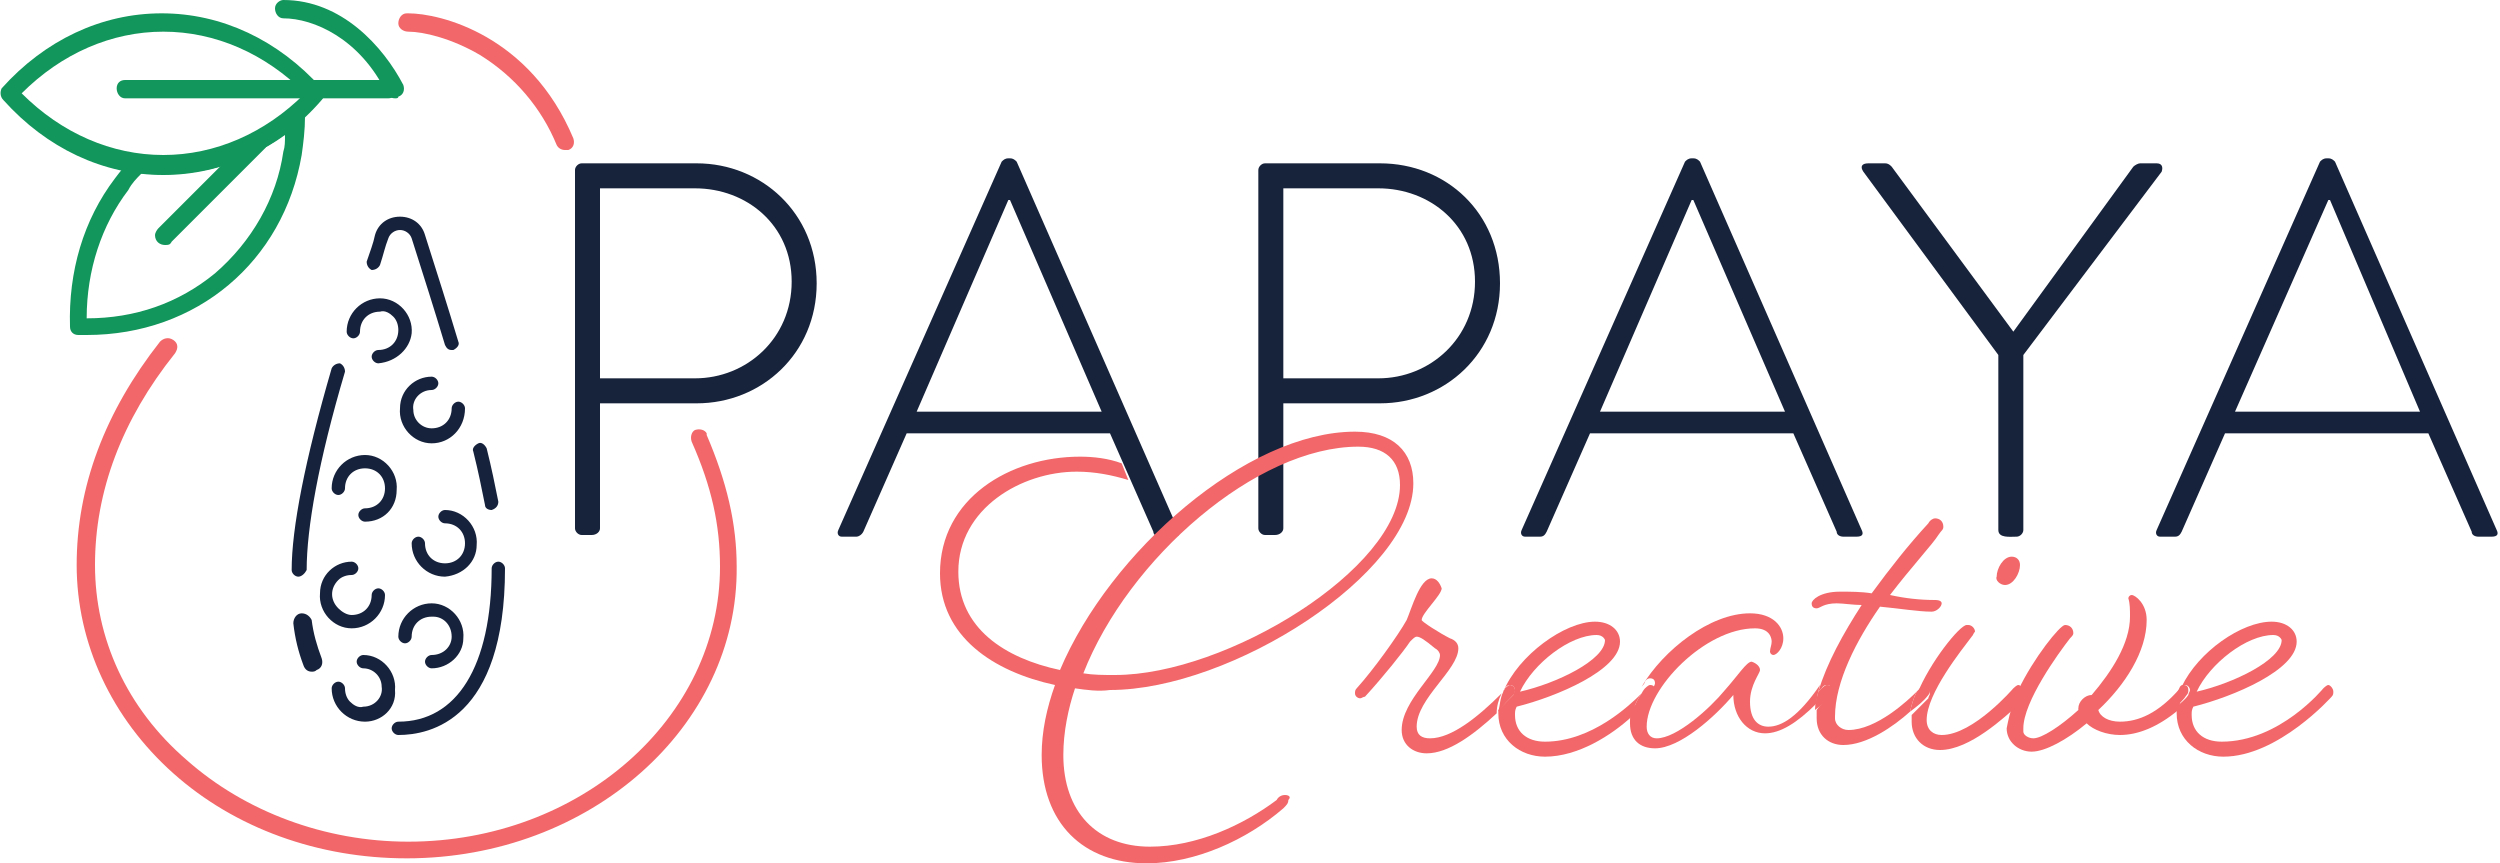 <svg enable-background="new 0 0 150 51.8" viewBox="0 0 150 51.8" xmlns="http://www.w3.org/2000/svg"><path d="m33.9 9c-.2 0-.4-.1-.5-.3-.9-2.2-2.5-4.1-4.6-5.4-1.7-1-3.4-1.4-4.3-1.4-.3 0-.6-.2-.6-.5s.2-.6.5-.6h.1c1.9 0 7.3 1.3 9.9 7.5.1.3 0 .6-.3.7-.1 0-.2 0-.2 0z" fill="#f26769"/><path d="m24.4 51.5c-5.3 0-10.3-1.8-14-5.1s-5.8-7.8-5.8-12.5 1.7-9.2 5-13.4c.2-.2.5-.3.8-.1s.3.5.1.8c-3.2 4-4.8 8.3-4.8 12.7s1.9 8.6 5.5 11.7c3.5 3.1 8.3 4.9 13.3 4.9 10.3 0 18.7-7.4 18.7-16.5 0-2.5-.5-4.8-1.7-7.5-.1-.3 0-.6.2-.7.3-.1.6 0 .7.2v.1c1.2 2.8 1.8 5.3 1.8 7.9.1 9.6-8.8 17.5-19.8 17.5z" fill="#f26769"/><path d="m27.1 21c-.2 0-.3-.1-.4-.3-.6-2-1.3-4.2-2-6.4-.1-.3-.4-.5-.7-.5-.3 0-.6.2-.7.5-.2.5-.3 1-.5 1.6-.1.2-.3.3-.5.3-.2-.1-.3-.3-.3-.5.2-.6.4-1.1.5-1.6.2-.7.8-1.1 1.5-1.1.7 0 1.3.4 1.5 1.1.7 2.2 1.4 4.4 2 6.4.1.2-.1.4-.3.5z" fill="#16223b"/><path d="m17.9 34.6c-.2 0-.4-.2-.4-.4 0-2.5.8-6.6 2.4-12.1.1-.2.3-.3.5-.3.2.1.3.3.3.5-1.6 5.4-2.3 9.4-2.3 11.9-.1.2-.3.4-.5.4z" fill="#16223b"/><path d="m18.7 40.3c-.2 0-.4-.1-.5-.4-.3-.8-.5-1.6-.6-2.5 0-.3.2-.6.5-.6s.5.2.6.4c.1.8.3 1.5.6 2.3.1.3 0 .6-.3.7-.1.1-.2.1-.3.1z" fill="#16223b"/><path d="m23.9 44.1c-.2 0-.4-.2-.4-.4s.2-.4.4-.4c3.5 0 5.6-3.3 5.6-9.2 0-.2.2-.4.4-.4.2 0 .4.2.4.4 0 9.1-4.5 10-6.4 10z" fill="#16223b"/><path d="m29.5 30.6c-.2 0-.4-.1-.4-.3-.2-1-.4-2-.7-3.2-.1-.2.1-.4.3-.5s.4.1.5.3c.3 1.2.5 2.2.7 3.2 0 .2-.1.4-.4.5z" fill="#16223b"/><path d="m25.9 26.6c-1.1 0-2-1-1.9-2.1 0-1.1.9-1.9 1.9-1.9.2 0 .4.2.4.4s-.2.4-.4.4c-.7 0-1.2.6-1.1 1.2 0 .6.5 1.1 1.1 1.1.7 0 1.2-.5 1.2-1.2 0-.2.2-.4.4-.4.2 0 .4.2.4.4 0 1.2-.9 2.1-2 2.1z" fill="#16223b"/><path d="m21.1 37.7c-1.1 0-2-1-1.9-2.1 0-1.1.9-1.9 1.9-1.9.2 0 .4.2.4.4s-.2.4-.4.4c-.3 0-.6.1-.8.3-.5.5-.5 1.2 0 1.7.2.2.5.4.8.4.7 0 1.2-.5 1.2-1.2 0-.2.2-.4.4-.4.2 0 .4.2.4.4 0 1.1-.9 2-2 2z" fill="#16223b"/><path d="m21.9 31.3c-.2 0-.4-.2-.4-.4s.2-.4.4-.4c.7 0 1.2-.5 1.2-1.2s-.5-1.2-1.2-1.2c-.7 0-1.2.5-1.2 1.2 0 .2-.2.4-.4.4-.2 0-.4-.2-.4-.4 0-1.1.9-2 2-2 1.1 0 2 1 1.9 2.1 0 1.1-.8 1.9-1.9 1.9z" fill="#16223b"/><path d="m22.7 21.8c-.2 0-.4-.2-.4-.4 0-.2.2-.4.4-.4.7 0 1.2-.5 1.2-1.2 0-.3-.1-.6-.3-.8s-.5-.4-.8-.3c-.7 0-1.2.5-1.2 1.2 0 .2-.2.4-.4.4s-.4-.2-.4-.4c0-1.1.9-2 2-2 1.1 0 2 1 1.9 2.1-.1.9-.9 1.7-2 1.8z" fill="#16223b"/><path d="m25.9 40.1c-.2 0-.4-.2-.4-.4s.2-.4.4-.4c.7 0 1.2-.5 1.2-1.1 0-.7-.5-1.2-1.1-1.2h-.1c-.7 0-1.2.5-1.2 1.2 0 .2-.2.4-.4.4-.2 0-.4-.2-.4-.4 0-1.1.9-2 2-2 1.1 0 2 1 1.9 2.1 0 1-.9 1.8-1.9 1.8z" fill="#16223b"/><path d="m26.7 34.6c-1.1 0-2-.9-2-2 0-.2.2-.4.4-.4.2 0 .4.2.4.4 0 .7.5 1.2 1.2 1.2.7 0 1.2-.5 1.2-1.2s-.5-1.2-1.2-1.2c-.2 0-.4-.2-.4-.4s.2-.4.4-.4c1.1 0 2 1 1.9 2.1 0 1-.8 1.8-1.9 1.9z" fill="#16223b"/><path d="m21.9 43.3c-1.1 0-2-.9-2-2 0-.2.2-.4.4-.4.2 0 .4.2.4.4 0 .3.1.6.3.8s.5.4.8.3c.7 0 1.2-.6 1.1-1.2 0-.6-.5-1.1-1.1-1.1-.2 0-.4-.2-.4-.4s.2-.4.4-.4c1.1 0 2 1 1.9 2.1.1 1.1-.8 1.9-1.8 1.9z" fill="#16223b"/><path d="m5.2 20.1c-.2 0-.3 0-.5 0-.3 0-.5-.2-.5-.5-.1-3.3.8-6.4 2.7-8.9.3-.4.7-.9 1.1-1.3 0-.1.2-.1.4-.1 3.2.4 6.4-.6 9-2.8.2-.2.6-.2.8.1.1.1.1.2.1.4 0 .8-.1 1.6-.2 2.3-1.1 6.4-6.3 10.8-12.9 10.8zm3.3-9.7c-.3.3-.6.6-.8 1-1.6 2.1-2.5 4.8-2.5 7.7 2.9 0 5.5-.9 7.7-2.7 2.2-1.9 3.7-4.5 4.1-7.3.1-.3.1-.6.1-1-2.5 1.8-5.5 2.6-8.6 2.3z" fill="#12965b"/><path d="m9.8 10.5c-3.6 0-7-1.6-9.6-4.5-.2-.2-.2-.5-.1-.7 2.6-2.9 6-4.5 9.6-4.5s7 1.6 9.6 4.5c.2.2.2.5 0 .7-2.5 2.9-5.9 4.5-9.5 4.5zm-8.5-4.9c2.4 2.4 5.4 3.7 8.5 3.7s6.1-1.3 8.5-3.7c-2.4-2.4-5.4-3.7-8.5-3.7s-6.1 1.3-8.5 3.7z" fill="#12965b"/><path d="m23.7 5.9c-.2 0-.4-.1-.5-.3-1.6-3.3-4.4-4.5-6.2-4.5-.3 0-.5-.3-.5-.6 0-.3.3-.5.5-.5 3.5 0 6 2.8 7.2 5.1.1.3 0 .6-.3.7 0 .1-.1.1-.2.1z" fill="#12965b"/><path d="m34.5 10.2c0-.2.2-.4.4-.4h6.9c3.9 0 7.2 3 7.2 7.2s-3.3 7.2-7.2 7.2h-5.8v7.5c0 .2-.2.4-.5.4h-.6c-.2 0-.4-.2-.4-.4zm7.2 12.5c3.1 0 5.8-2.4 5.8-5.8s-2.7-5.6-5.8-5.6h-5.7v11.4z" fill="#17233b"/><path d="m75.5 10.2c0-.2.2-.4.4-.4h6.9c4 0 7.2 3 7.2 7.2s-3.3 7.2-7.2 7.2h-5.8v7.5c0 .2-.2.4-.5.4h-.6c-.2 0-.4-.2-.4-.4zm7.2 12.5c3.1 0 5.8-2.4 5.8-5.8s-2.7-5.6-5.8-5.6h-5.7v11.4z" fill="#17233b"/><path d="m91.3 31.8 9.8-22.1c.1-.1.2-.2.4-.2h.1c.2 0 .3.1.4.2l9.7 22.1c.1.2.1.4-.3.4h-.8c-.2 0-.4-.1-.4-.3l-2.6-5.9h-12.2l-2.6 5.9c-.1.2-.2.3-.4.3h-.9c-.2 0-.3-.2-.2-.4zm15.8-7.1-5.5-12.7h-.1l-5.5 12.7z" fill="#17233b"/><path d="m119.9 21.3-8.1-11c-.2-.3-.1-.5.3-.5h1c.2 0 .3.1.4.2l7.3 9.9 7.2-9.9c.1-.1.3-.2.4-.2h1c.3 0 .4.2.3.5l-8.3 11v10.5c0 .2-.2.4-.4.4-.4 0-1.1.1-1.1-.4z" fill="#17233b"/><path d="m129.4 31.8 9.8-22.1c.1-.1.2-.2.4-.2h.1c.2 0 .3.1.4.2l9.7 22.1c.1.2.1.4-.3.4h-.8c-.2 0-.4-.1-.4-.3l-2.6-5.9h-12.2l-2.6 5.9c-.1.2-.2.3-.4.3h-.9c-.2 0-.3-.2-.2-.4zm15.8-7.1-5.4-12.7h-.1l-5.6 12.7z" fill="#16223b"/><path d="m50.3 31.8 9.8-22.1c.1-.1.2-.2.4-.2h.1c.2 0 .3.1.4.2l9.7 22.1c.1.2.1.4-.3.4h-.8c-.2 0-.4-.1-.4-.3l-2.6-5.9h-12.2l-2.6 5.9c-.1.2-.3.3-.4.3h-.9c-.2 0-.3-.2-.2-.4zm15.8-7.1-5.5-12.7h-.1l-5.5 12.7z" fill="#17233b"/><path d="m83.9 29c0-1.4-.9-2.3-2.5-2.3-6 0-13.8 6.8-16.6 13.6.6.1 1.3.1 1.9.1 6.8.1 17.2-6.3 17.2-11.4z" fill="none"/><path d="m136.9 38.4c0-.1-.1-.3-.5-.3-1.6 0-3.7 1.7-4.6 3.5 2.2-.6 5.1-2 5.1-3.2z" fill="none"/><path d="m96.3 38.4c0-.1-.1-.3-.5-.3-1.6 0-3.7 1.7-4.6 3.5 2.2-.6 5.1-2 5.1-3.2z" fill="none"/><g fill="#f26769"><path d="m77.1 47.7c-.2 0-.4.1-.5.3-2 1.5-4.8 2.8-7.6 2.8-3.2 0-5.2-2.1-5.2-5.5 0-1.4.3-2.8.7-4 .7.1 1.4.2 2.1.1 7.3 0 18.2-7 18.2-12.4 0-1.9-1.2-3.1-3.5-3.1-6.5 0-14.7 7.2-17.7 14.3-3.3-.7-6.1-2.5-6.1-5.9 0-3.8 3.8-6 7.1-6 1.1 0 2.1.2 3.1.5l-.4-1c-.8-.3-1.7-.4-2.5-.4-4.2 0-8.4 2.5-8.4 7 0 3.8 3.2 5.9 6.9 6.7-.5 1.4-.8 2.8-.8 4.2 0 4.1 2.5 6.5 6.3 6.5 2.9 0 6-1.4 8.2-3.3.2-.2.3-.3.3-.5.2-.2 0-.3-.2-.3zm4.4-20.9c1.6 0 2.5.8 2.5 2.3 0 5-10.4 11.4-17.1 11.4-.7 0-1.3 0-1.9-.1 2.7-6.9 10.4-13.6 16.5-13.6z"/><path d="m85.8 44.3c-.5 0-.8-.2-.8-.7 0-1.7 2.5-3.4 2.5-4.7 0-.3-.2-.5-.5-.6-.6-.3-1.7-1-1.7-1.1 0-.4 1.2-1.5 1.2-1.9-.1-.3-.3-.6-.6-.6-.7 0-1.2 1.8-1.5 2.5-.5.9-2 3-3 4.1-.1.1-.1.2-.1.3 0 .2.2.3.3.3s.2-.1.3-.1c1.1-1.2 2.3-2.7 2.7-3.3.2-.2.3-.3.4-.3.2 0 .5.2 1.1.7.2.1.3.3.3.4 0 1-2.3 2.7-2.3 4.5 0 .9.7 1.4 1.5 1.4 1.3 0 2.8-1.1 4.2-2.4 0-.4.1-.8.3-1.2-1.4 1.4-3 2.7-4.3 2.7z"/><path d="m92.7 44.5c-1.1 0-1.8-.6-1.8-1.6 0-.2 0-.3.1-.5 2.4-.6 6.2-2.2 6.2-3.9 0-.7-.6-1.2-1.5-1.2-1.8 0-4.6 2-5.5 4.2 0-.1.1-.1.1-.2 0 0 .1-.2.3-.2s.3.2.3.3-.1.2-.1.3c-.3.3-.6.6-.9.9v.2c0 1.6 1.3 2.6 2.8 2.6 2 0 4-1.3 5.2-2.4.1-.5.3-1 .6-1.4-.7.7-3 2.9-5.8 2.9zm3.1-6.4c.4 0 .5.3.5.3 0 1.2-2.9 2.6-5.1 3.1.8-1.7 3-3.4 4.6-3.4z"/><path d="m90.8 41.7c.1-.1.1-.2.1-.3 0-.2-.2-.3-.3-.3s-.3.2-.3.2c0 .1-.1.1-.1.2-.2.4-.2.8-.3 1.2.3-.4.6-.7.9-1z"/><path d="m106.1 43.6c-.6 0-1.1-.4-1.1-1.5 0-1 .6-1.7.6-1.9s-.2-.4-.5-.5c-.3 0-.8.8-1.6 1.7-.9 1.1-2.9 2.9-4.1 2.9-.4 0-.6-.3-.6-.7 0-2.3 3.5-5.9 6.5-5.9.9 0 1 .6 1 .8s-.1.4-.1.6c0 .1.1.2.2.2.2 0 .6-.4.6-1 0-.7-.6-1.5-2-1.5-2.4 0-5.2 2.2-6.5 4.4.2-.2.2-.3.2-.3s.1-.2.3-.2.3.1.3.3c0 .1-.1.2-.1.3-.4.4-.8.8-1.3 1.2-.1.3-.1.6-.1.9 0 1 .6 1.5 1.5 1.5 1.5 0 3.6-1.9 4.7-3.2 0 1.3.8 2.3 1.9 2.3.9 0 1.9-.6 3.1-1.8 0-.4.1-.7.2-1.1-1.3 1.9-2.3 2.5-3.1 2.5z"/><path d="m99.2 41.7c.1-.1.1-.2.1-.3 0-.2-.1-.3-.3-.3-.1 0-.3.2-.3.2s-.1.1-.2.3c-.3.4-.5.9-.6 1.4.5-.4.9-.8 1.3-1.3z"/><path d="m110.9 43.8c-.4 0-.8-.3-.8-.7v-.1c0-2.1 1.3-4.6 2.7-6.6 1.1.1 2.3.3 3.1.3.3 0 .6-.3.6-.5 0-.1-.1-.2-.4-.2-.9 0-1.8-.1-2.7-.3 1.3-1.7 2.6-3.1 2.9-3.6.2-.3.3-.3.3-.5 0-.3-.2-.5-.5-.5-.1 0-.3.1-.4.3-1.2 1.3-2.3 2.7-3.4 4.2-.6-.1-1.3-.1-1.9-.1-1.2 0-1.7.5-1.7.7s.1.3.3.3c.2 0 .4-.3 1.2-.3.4 0 1 .1 1.5.1-1.1 1.7-2.1 3.5-2.6 5.2l.2-.2s.1-.2.3-.2.3.1.3.3c0 .1-.1.2-.1.3-.3.3-.6.6-.8.9v.5c0 1 .7 1.6 1.6 1.6 1.4 0 3-1.1 4-2 .1-.4.2-.8.4-1.2-.5.5-2.4 2.3-4.1 2.3z"/><path d="m109.9 41.7c.1-.1.1-.2.1-.3 0-.2-.2-.3-.4-.3-.1 0-.3.2-.3.2-.1.1-.1.1-.2.2-.1.4-.2.7-.2 1.1.4-.3.7-.6 1-.9z"/><path d="m121.1 41.1c-.1 0-.3.2-.3.2s-2.4 2.8-4.3 2.8c-.5 0-.9-.3-.9-.9 0-1.6 2.1-4.2 2.7-5 .1-.1.1-.2.2-.3 0-.2-.2-.4-.4-.4 0 0 0 0-.1 0-.4 0-2.2 2.2-3 4.2.1-.1.2-.2.2-.2s.1-.2.3-.2.3.1.3.3c0 .1-.1.2-.1.3-.3.3-.7.7-1 1v.4c0 1 .7 1.7 1.7 1.7 1.8 0 3.9-2 4.7-2.7.1-.3.2-.5.4-.8-.2-.3-.3-.4-.4-.4z"/><path d="m120.3 35.1c.5 0 .9-.7.9-1.2 0-.3-.2-.5-.5-.5-.5 0-.9.7-.9 1.2-.1.2.2.5.5.5z"/><path d="m115.7 41.7c.1-.1.1-.2.1-.3 0-.2-.2-.3-.3-.3s-.3.2-.3.2-.1.1-.2.2c-.2.4-.3.8-.4 1.2.4-.3.8-.6 1.1-1z"/><path d="m130.8 41.3c-1.3 1.5-2.5 2-3.6 2-.7 0-1.2-.3-1.3-.7 1.6-1.5 2.9-3.5 2.9-5.4 0-1-.7-1.5-.9-1.5-.1 0-.2.1-.2.2.1.3.1.7.1 1.1 0 1.6-1.1 3.3-2.3 4.7-.4 0-.8.4-.8.8v.1c-1.1 1-2.2 1.7-2.7 1.7-.3 0-.6-.2-.6-.4 0-.1 0-.1 0-.2 0-1.6 2.1-4.5 2.8-5.4.1-.1.2-.2.2-.3 0-.3-.2-.5-.5-.5s-1.9 2-2.8 3.9c.1.1.1.1.1.2s-.1.2-.1.3c0 0-.1.1-.3.3-.2.5-.3 1-.4 1.5 0 .8.7 1.4 1.5 1.4s2.1-.7 3.3-1.7c.4.4 1.2.7 2 .7 1.1 0 2.3-.5 3.5-1.5.1-.4.2-.9.4-1.3-.2-.1-.3-.1-.3 0z"/><path d="m121.3 41.7c.1-.1.1-.2.1-.3s0-.1-.1-.2c-.1.3-.3.5-.4.8.3-.2.4-.3.4-.3z"/><path d="m139.7 41.1c-.1 0-.3.2-.3.2s-2.6 3.2-6.1 3.2c-1.1 0-1.8-.6-1.8-1.6 0-.2 0-.3.1-.5 2.4-.6 6.2-2.2 6.2-3.9 0-.7-.6-1.2-1.5-1.2-1.8 0-4.4 1.8-5.4 3.9 0 0 .1-.1.2-.1.2 0 .3.2.3.3s-.1.2-.1.3c-.2.3-.5.5-.7.7v.4c0 1.6 1.3 2.6 2.8 2.6 3.3 0 6.5-3.6 6.5-3.6.1-.1.1-.2.1-.3 0-.2-.2-.4-.3-.4zm-3.3-3c.4 0 .5.3.5.3 0 1.2-2.9 2.6-5.1 3.1.8-1.7 3-3.4 4.6-3.4z"/><path d="m131.2 41.7c.1-.1.1-.2.1-.3 0-.2-.1-.3-.3-.3-.1 0-.1 0-.2.1-.2.4-.3.8-.4 1.3.4-.3.6-.5.8-.8z"/></g><path d="m9.9 14.7c-.3 0-.6-.2-.6-.6 0-.1.1-.3.2-.4l5.6-5.6c.2-.2.6-.2.8 0s.2.6 0 .8l-5.6 5.6c-.1.2-.2.2-.4.2z" fill="#12965b"/><path d="m23.3 5.9h-15.8c-.3 0-.5-.3-.5-.6s.2-.5.5-.5h15.8c.3 0 .5.3.5.6s-.2.5-.5.5z" fill="#12965b"/></svg>